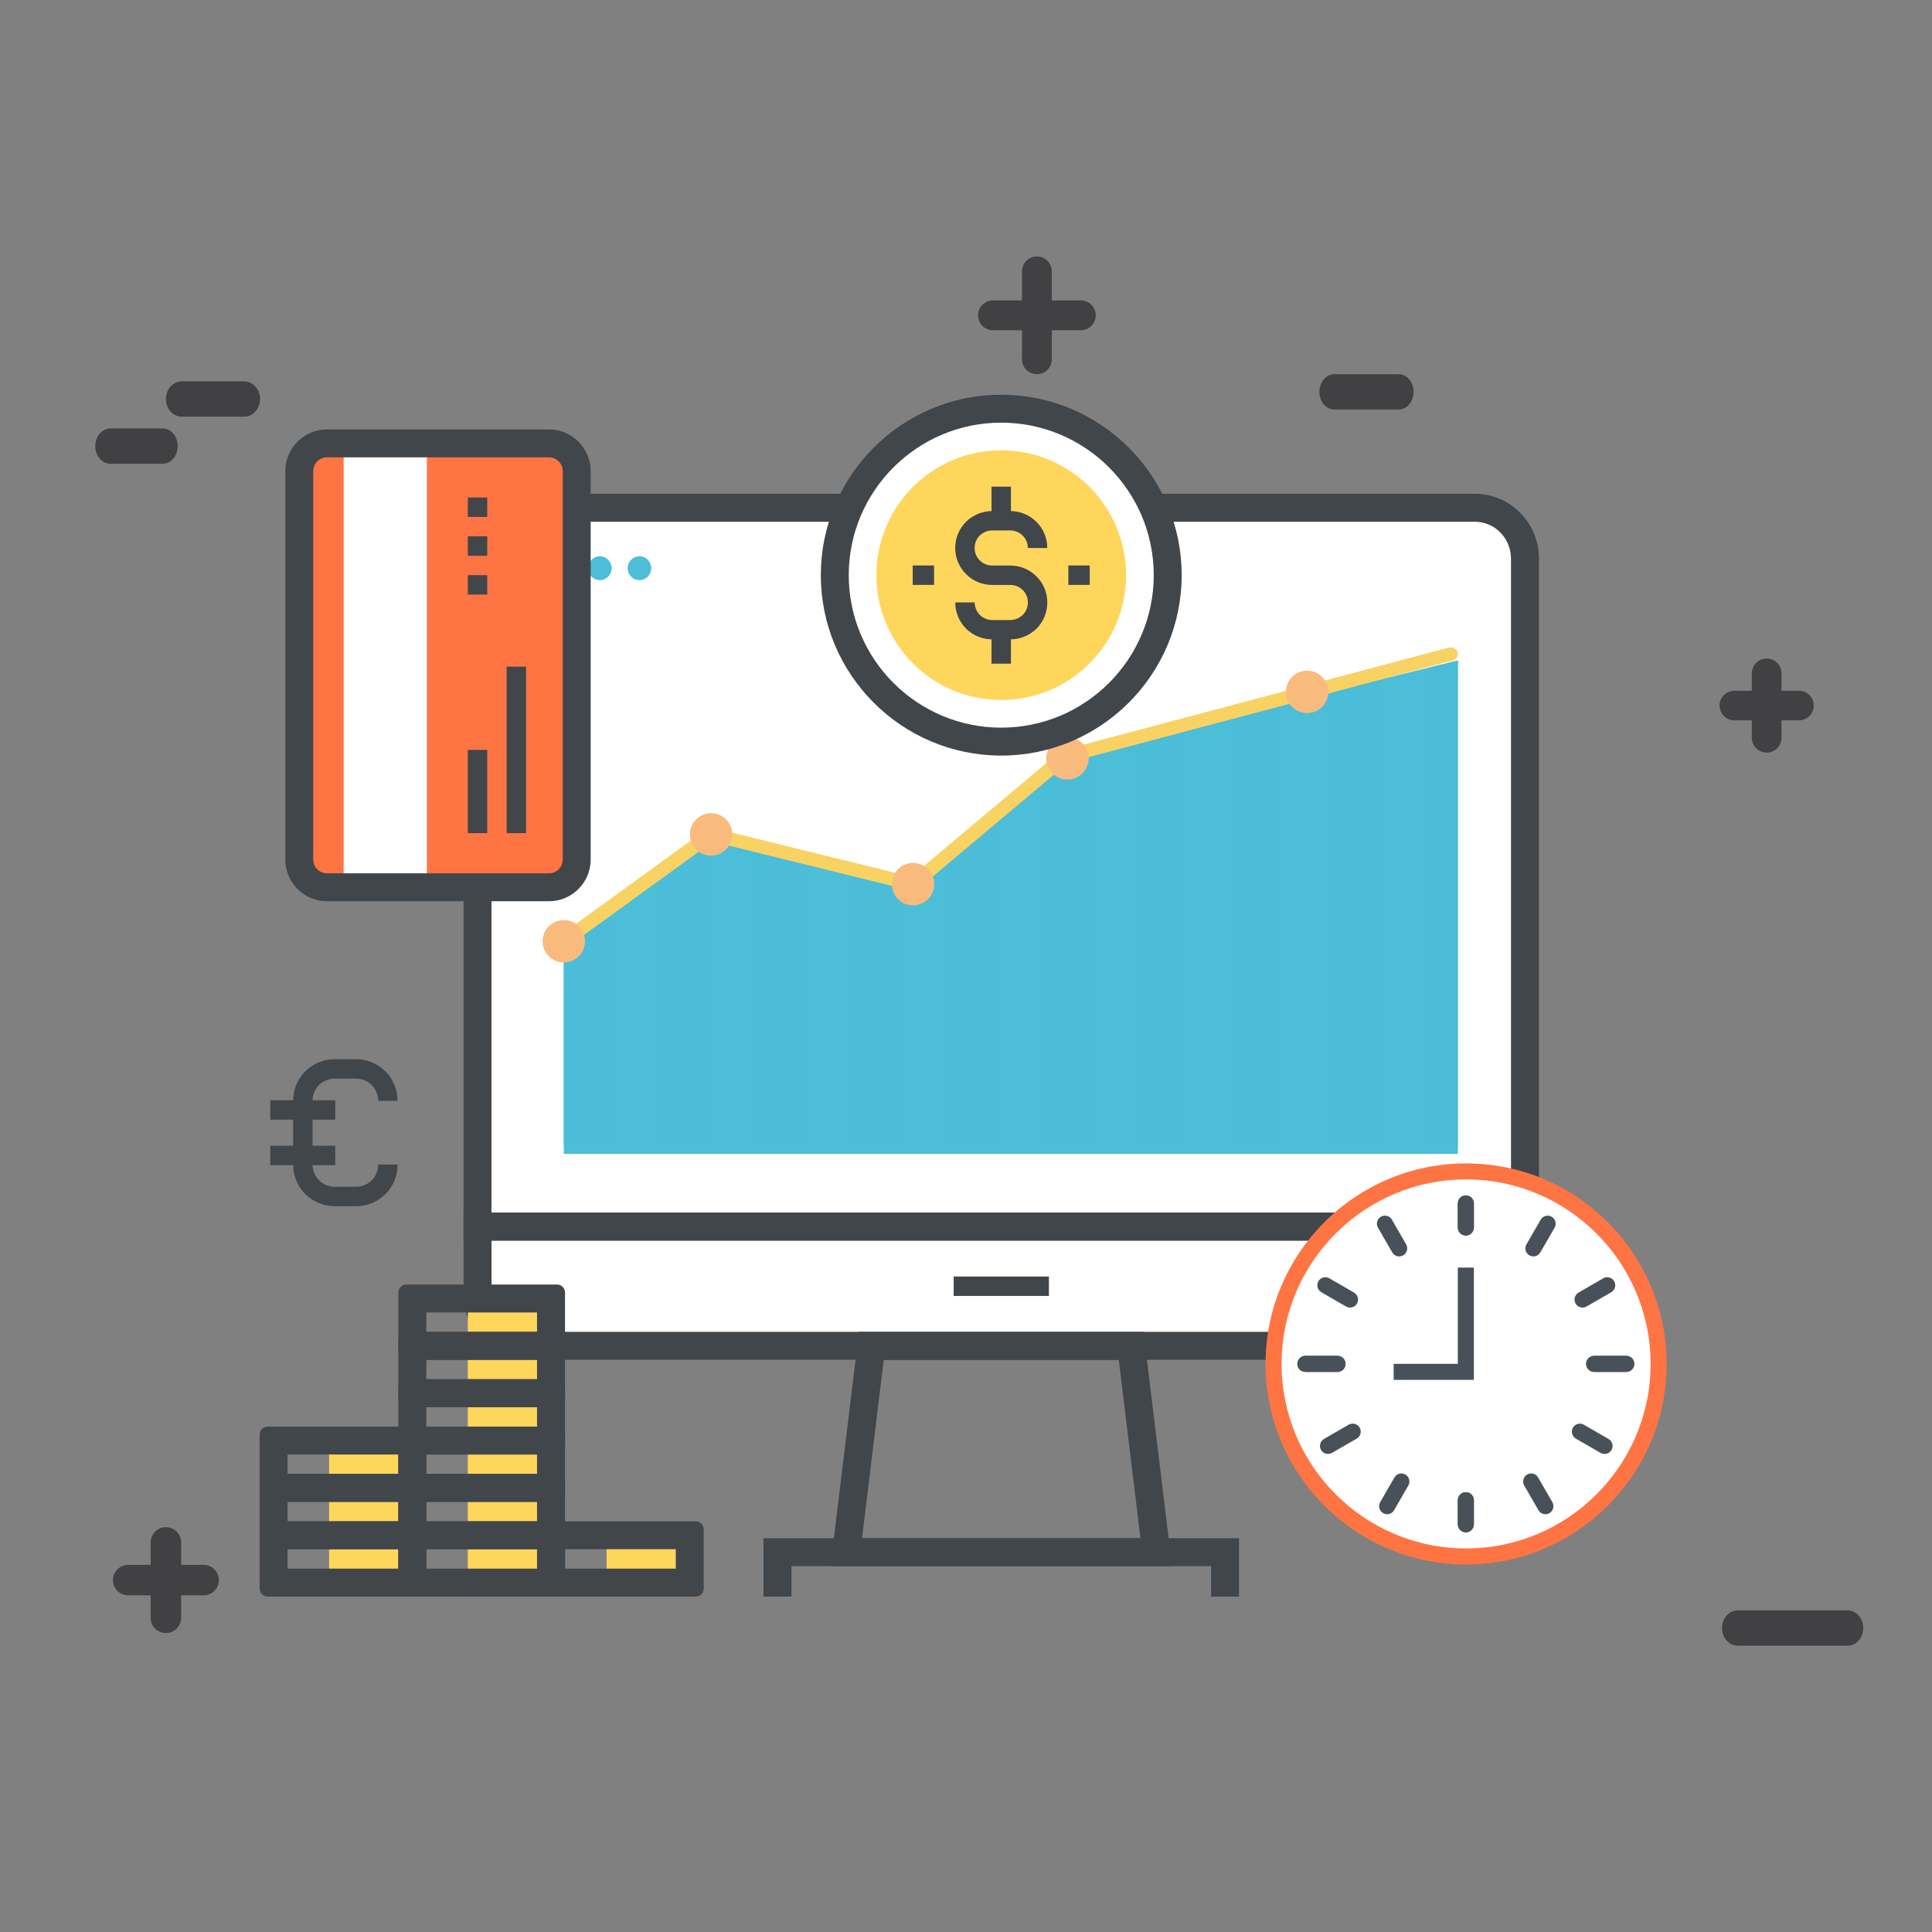 <?xml version="1.0" encoding="utf-8"?>
<!-- Generator: Adobe Illustrator 23.0.1, SVG Export Plug-In . SVG Version: 6.00 Build 0)  -->
<svg version="1.1" id="Layer_1" xmlns="http://www.w3.org/2000/svg" xmlns:xlink="http://www.w3.org/1999/xlink" x="0px" y="0px"
	 viewBox="0 0 50 50" style="enable-background:new 0 0 50 50;" xml:space="preserve">
<rect x="0" y="0" width="50" height="50" fill="#808080" stroke="none"/>
<style type="text/css">
	.st0{fill:#FFFFFF;}
	.st1{fill:#FF7443;}
	.st2{fill:#48515A;}
	.st3{fill:#414042;}
	.st4{fill:#9ECFEF;}
	.st5{fill:#FFCE44;}
	.st6{fill:#FFE167;}
	.st7{fill:#F5CC73;}
	.st8{clip-path:url(#SVGID_2_);}
	.st9{clip-path:url(#SVGID_4_);}
	.st10{clip-path:url(#SVGID_6_);}
	.st11{clip-path:url(#SVGID_8_);}
	.st12{clip-path:url(#SVGID_10_);}
	.st13{clip-path:url(#SVGID_12_);}
	.st14{clip-path:url(#SVGID_14_);}
	.st15{clip-path:url(#SVGID_16_);}
	.st16{clip-path:url(#SVGID_18_);}
	.st17{clip-path:url(#SVGID_20_);}
	.st18{clip-path:url(#SVGID_22_);}
	.st19{clip-path:url(#SVGID_24_);}
	.st20{clip-path:url(#SVGID_26_);}
	.st21{clip-path:url(#SVGID_28_);}
	.st22{clip-path:url(#SVGID_30_);}
	.st23{clip-path:url(#SVGID_34_);}
	.st24{clip-path:url(#SVGID_36_);fill:#9ECFEF;}
	.st25{clip-path:url(#SVGID_38_);}
	.st26{clip-path:url(#SVGID_40_);}
	.st27{clip-path:url(#SVGID_42_);}
	.st28{clip-path:url(#SVGID_44_);}
	.st29{clip-path:url(#SVGID_46_);fill:#414042;}
	.st30{clip-path:url(#SVGID_38_);fill-rule:evenodd;clip-rule:evenodd;fill:#414042;}
	.st31{clip-path:url(#SVGID_48_);}
	.st32{clip-path:url(#SVGID_52_);}
	.st33{clip-path:url(#SVGID_56_);}
	.st34{clip-path:url(#SVGID_58_);fill:#F77C4B;}
	.st35{clip-path:url(#SVGID_60_);}
	.st36{clip-path:url(#SVGID_62_);fill:#FFFFFF;}
	.st37{clip-path:url(#SVGID_64_);}
	.st38{clip-path:url(#SVGID_66_);fill:#414042;}
	.st39{clip-path:url(#SVGID_68_);}
	.st40{clip-path:url(#SVGID_70_);fill:#414042;}
	.st41{clip-path:url(#SVGID_72_);}
	.st42{clip-path:url(#SVGID_74_);fill:#414042;}
	.st43{clip-path:url(#SVGID_76_);}
	.st44{clip-path:url(#SVGID_78_);fill:#F77C4B;}
	.st45{clip-path:url(#SVGID_80_);}
	.st46{clip-path:url(#SVGID_82_);fill:#FFFFFF;}
	.st47{clip-path:url(#SVGID_84_);}
	.st48{clip-path:url(#SVGID_86_);fill:#FFFFFF;}
	.st49{clip-path:url(#SVGID_88_);}
	.st50{clip-path:url(#SVGID_90_);fill:#414042;}
	.st51{clip-path:url(#SVGID_92_);}
	.st52{clip-path:url(#SVGID_94_);fill:#414042;}
	.st53{clip-path:url(#SVGID_96_);}
	.st54{clip-path:url(#SVGID_98_);fill:#414042;}
	.st55{clip-path:url(#SVGID_100_);}
	.st56{clip-path:url(#SVGID_102_);fill:#414042;}
	.st57{clip-path:url(#SVGID_104_);}
	.st58{clip-path:url(#SVGID_106_);fill:#414042;}
	.st59{fill:#41464B;}
	.st60{fill:#4CBED8;}
	.st61{fill:none;stroke:#359CDB;stroke-width:0.393;stroke-linecap:round;stroke-linejoin:round;stroke-miterlimit:10;}
	.st62{fill:#AFAFAF;}
	.st63{fill:#FED65C;}
	.st64{clip-path:url(#SVGID_108_);}
	.st65{fill:#4CBDD8;}
	.st66{fill:#F9D264;}
	.st67{fill:#F9BB7D;}
	.st68{fill:#41464B;stroke:#414042;stroke-width:0.4;stroke-linecap:round;stroke-linejoin:round;stroke-miterlimit:10;}
	.st69{clip-path:url(#SVGID_110_);}
	.st70{clip-path:url(#SVGID_112_);}
	.st71{clip-path:url(#SVGID_114_);}
	.st72{clip-path:url(#SVGID_116_);}
	.st73{clip-path:url(#SVGID_118_);}
	.st74{clip-path:url(#SVGID_120_);}
	.st75{clip-path:url(#SVGID_122_);}
	.st76{clip-path:url(#SVGID_124_);fill:#414042;}
	.st77{clip-path:url(#SVGID_126_);}
	.st78{clip-path:url(#SVGID_128_);}
	.st79{clip-path:url(#SVGID_130_);}
	.st80{clip-path:url(#SVGID_132_);}
	.st81{clip-path:url(#SVGID_134_);}
	.st82{clip-path:url(#SVGID_136_);}
	.st83{clip-path:url(#SVGID_138_);}
	.st84{clip-path:url(#SVGID_140_);}
	.st85{clip-path:url(#SVGID_142_);}
	.st86{clip-path:url(#SVGID_144_);}
	.st87{clip-path:url(#SVGID_146_);}
	.st88{clip-path:url(#SVGID_148_);}
	.st89{clip-path:url(#SVGID_150_);}
	.st90{clip-path:url(#SVGID_152_);fill:#FFFFFF;}
	.st91{clip-path:url(#SVGID_154_);}
	.st92{clip-path:url(#SVGID_156_);}
	.st93{clip-path:url(#SVGID_158_);}
	.st94{clip-path:url(#SVGID_160_);}
	.st95{clip-path:url(#SVGID_162_);}
	.st96{clip-path:url(#SVGID_164_);}
	.st97{clip-path:url(#SVGID_166_);}
	.st98{clip-path:url(#SVGID_168_);}
	.st99{clip-path:url(#SVGID_170_);}
	.st100{clip-path:url(#SVGID_172_);}
	.st101{clip-path:url(#SVGID_174_);}
	.st102{clip-path:url(#SVGID_176_);}
	.st103{clip-path:url(#SVGID_178_);}
	.st104{clip-path:url(#SVGID_180_);fill:#414042;}
	.st105{clip-path:url(#SVGID_182_);}
	.st106{clip-path:url(#SVGID_184_);}
	.st107{clip-path:url(#SVGID_186_);}
	.st108{clip-path:url(#SVGID_188_);}
	.st109{clip-path:url(#SVGID_190_);}
	.st110{clip-path:url(#SVGID_192_);}
	.st111{fill:#41464B;stroke:#41464B;stroke-width:0.2;stroke-miterlimit:10;}
	.st112{clip-path:url(#SVGID_194_);}
	.st113{clip-path:url(#SVGID_196_);}
	.st114{clip-path:url(#SVGID_198_);}
	.st115{clip-path:url(#SVGID_200_);}
	.st116{clip-path:url(#SVGID_202_);}
	.st117{clip-path:url(#SVGID_204_);}
	.st118{clip-path:url(#SVGID_206_);}
	.st119{clip-path:url(#SVGID_208_);fill:#414042;}
	.st120{clip-path:url(#SVGID_210_);}
	.st121{clip-path:url(#SVGID_212_);}
	.st122{clip-path:url(#SVGID_214_);}
	.st123{clip-path:url(#SVGID_216_);}
	.st124{clip-path:url(#SVGID_218_);}
	.st125{clip-path:url(#SVGID_220_);}
	.st126{fill:#FFD15D;}
	.st127{fill:#475059;}
	.st128{fill:#41464B;stroke:#41464B;stroke-width:0.223;stroke-linecap:round;stroke-linejoin:round;stroke-miterlimit:10;}
	.st129{fill:#41464B;stroke:#41464B;stroke-width:0.223;stroke-miterlimit:10;}
	.st130{fill:#41464B;stroke:#41464B;stroke-width:0.212;stroke-miterlimit:10;}
	.st131{fill:#5FE0ED;}
	.st132{fill:#41464B;stroke:#41464B;stroke-width:0.21;stroke-miterlimit:10;}
	.st133{fill:#41464B;stroke:#41464B;stroke-width:0.21;stroke-linecap:round;stroke-linejoin:round;stroke-miterlimit:10;}
	.st134{fill:#41464B;stroke:#41464B;stroke-width:0.209;stroke-linecap:round;stroke-linejoin:round;stroke-miterlimit:10;}
	.st135{fill:#FDBE11;}
	.st136{fill:#41464B;stroke:#41464B;stroke-width:0.251;stroke-miterlimit:10;}
	.st137{clip-path:url(#SVGID_222_);}
	.st138{clip-path:url(#SVGID_224_);}
	.st139{clip-path:url(#SVGID_226_);}
	.st140{clip-path:url(#SVGID_228_);}
	.st141{clip-path:url(#SVGID_230_);}
	.st142{clip-path:url(#SVGID_232_);}
	.st143{clip-path:url(#SVGID_234_);}
	.st144{clip-path:url(#SVGID_236_);fill:#414042;}
	.st145{clip-path:url(#SVGID_238_);}
	.st146{clip-path:url(#SVGID_240_);}
	.st147{clip-path:url(#SVGID_242_);}
	.st148{clip-path:url(#SVGID_244_);}
	.st149{clip-path:url(#SVGID_246_);}
	.st150{clip-path:url(#SVGID_248_);}
	.st151{clip-path:url(#SVGID_250_);}
	.st152{clip-path:url(#SVGID_252_);}
	.st153{clip-path:url(#SVGID_254_);}
	.st154{clip-path:url(#SVGID_256_);}
	.st155{clip-path:url(#SVGID_258_);}
	.st156{clip-path:url(#SVGID_260_);}
	.st157{clip-path:url(#SVGID_262_);}
	.st158{clip-path:url(#SVGID_264_);fill:#414042;}
	.st159{clip-path:url(#SVGID_266_);}
	.st160{clip-path:url(#SVGID_268_);}
	.st161{clip-path:url(#SVGID_270_);}
	.st162{clip-path:url(#SVGID_272_);}
	.st163{clip-path:url(#SVGID_274_);}
	.st164{clip-path:url(#SVGID_276_);}
	.st165{fill:#DEDEDD;}
	.st166{fill:#41464B;stroke:#41464B;stroke-width:0.233;stroke-miterlimit:10;}
	.st167{fill:#41464B;stroke:#41464B;stroke-width:0.233;stroke-linecap:round;stroke-linejoin:round;stroke-miterlimit:10;}
	.st168{fill:#F58E70;}
	.st169{clip-path:url(#SVGID_278_);}
	.st170{fill:#41464B;stroke:#41464B;stroke-width:0.232;stroke-miterlimit:10;}
	.st171{fill:#FFB936;}
	.st172{fill:#E6E7E8;}
	.st173{clip-path:url(#SVGID_280_);}
	.st174{clip-path:url(#SVGID_282_);}
	.st175{clip-path:url(#SVGID_284_);}
	.st176{clip-path:url(#SVGID_286_);}
	.st177{clip-path:url(#SVGID_288_);}
	.st178{clip-path:url(#SVGID_290_);}
	.st179{clip-path:url(#SVGID_292_);}
	.st180{clip-path:url(#SVGID_294_);fill:#FFFFFF;}
	.st181{clip-path:url(#SVGID_296_);}
	.st182{clip-path:url(#SVGID_298_);}
	.st183{clip-path:url(#SVGID_300_);}
	.st184{clip-path:url(#SVGID_302_);}
	.st185{clip-path:url(#SVGID_304_);}
	.st186{clip-path:url(#SVGID_306_);}
	.st187{clip-path:url(#SVGID_308_);}
	.st188{clip-path:url(#SVGID_310_);}
	.st189{clip-path:url(#SVGID_312_);}
	.st190{clip-path:url(#SVGID_314_);}
	.st191{clip-path:url(#SVGID_316_);}
	.st192{clip-path:url(#SVGID_318_);}
	.st193{clip-path:url(#SVGID_320_);}
	.st194{clip-path:url(#SVGID_322_);fill:#414042;}
	.st195{clip-path:url(#SVGID_324_);}
	.st196{clip-path:url(#SVGID_326_);}
	.st197{clip-path:url(#SVGID_328_);}
	.st198{clip-path:url(#SVGID_330_);}
	.st199{clip-path:url(#SVGID_332_);}
	.st200{clip-path:url(#SVGID_334_);}
	.st201{clip-path:url(#SVGID_336_);}
	.st202{clip-path:url(#SVGID_338_);}
	.st203{clip-path:url(#SVGID_340_);}
	.st204{clip-path:url(#SVGID_342_);}
	.st205{clip-path:url(#SVGID_344_);}
	.st206{clip-path:url(#SVGID_346_);}
	.st207{clip-path:url(#SVGID_348_);}
	.st208{clip-path:url(#SVGID_350_);fill:#414042;}
	.st209{clip-path:url(#SVGID_352_);}
	.st210{clip-path:url(#SVGID_354_);}
	.st211{clip-path:url(#SVGID_356_);}
	.st212{clip-path:url(#SVGID_358_);}
	.st213{clip-path:url(#SVGID_360_);}
	.st214{clip-path:url(#SVGID_362_);}
	.st215{fill:#F9C269;}
	.st216{fill:#7F7F7F;}
	.st217{fill:none;stroke:#41464B;stroke-width:0.223;stroke-linecap:round;stroke-linejoin:round;stroke-miterlimit:10;}
	.st218{clip-path:url(#SVGID_364_);}
	.st219{clip-path:url(#SVGID_366_);}
	.st220{clip-path:url(#SVGID_368_);}
	.st221{clip-path:url(#SVGID_370_);}
	.st222{clip-path:url(#SVGID_372_);}
	.st223{clip-path:url(#SVGID_374_);}
	.st224{clip-path:url(#SVGID_376_);}
	.st225{clip-path:url(#SVGID_378_);fill:#414042;}
	.st226{clip-path:url(#SVGID_380_);}
	.st227{clip-path:url(#SVGID_382_);}
	.st228{clip-path:url(#SVGID_384_);}
	.st229{clip-path:url(#SVGID_386_);}
	.st230{clip-path:url(#SVGID_388_);}
	.st231{clip-path:url(#SVGID_390_);}
	.st232{fill:#F79F63;}
	.st233{clip-path:url(#SVGID_392_);}
	.st234{clip-path:url(#SVGID_394_);}
	.st235{clip-path:url(#SVGID_396_);}
	.st236{clip-path:url(#SVGID_398_);}
	.st237{clip-path:url(#SVGID_400_);}
	.st238{clip-path:url(#SVGID_402_);}
	.st239{clip-path:url(#SVGID_404_);}
	.st240{clip-path:url(#SVGID_406_);fill:#414042;}
	.st241{clip-path:url(#SVGID_408_);}
	.st242{clip-path:url(#SVGID_410_);}
	.st243{clip-path:url(#SVGID_412_);}
	.st244{clip-path:url(#SVGID_414_);}
	.st245{clip-path:url(#SVGID_416_);}
	.st246{clip-path:url(#SVGID_418_);}
	.st247{fill:#41464B;stroke:#41464B;stroke-width:0.248;stroke-miterlimit:10;}
	.st248{fill:#FFFFFF;stroke:#41464B;stroke-width:0.505;stroke-linecap:round;stroke-linejoin:round;stroke-miterlimit:10;}
	.st249{clip-path:url(#SVGID_420_);}
	.st250{clip-path:url(#SVGID_422_);}
	.st251{clip-path:url(#SVGID_424_);}
	.st252{clip-path:url(#SVGID_426_);}
	.st253{clip-path:url(#SVGID_428_);}
	.st254{clip-path:url(#SVGID_430_);}
	.st255{clip-path:url(#SVGID_432_);}
	.st256{clip-path:url(#SVGID_434_);fill:#414042;}
	.st257{clip-path:url(#SVGID_436_);}
	.st258{clip-path:url(#SVGID_438_);}
	.st259{clip-path:url(#SVGID_440_);}
	.st260{clip-path:url(#SVGID_442_);}
	.st261{clip-path:url(#SVGID_444_);}
	.st262{clip-path:url(#SVGID_446_);}
	.st263{fill:#4CBED8;stroke:#41464B;stroke-width:0.5;stroke-linecap:round;stroke-linejoin:round;stroke-miterlimit:10;}
	.st264{fill:#FFFFFF;stroke:#41464B;stroke-width:0.5;stroke-miterlimit:10;}
	.st265{fill:#F79F63;stroke:#41464B;stroke-width:0.5;stroke-linecap:round;stroke-linejoin:round;stroke-miterlimit:10;}
	.st266{fill:none;stroke:#41464B;stroke-width:0.265;stroke-miterlimit:10;}
	.st267{fill:#E08769;}
	.st268{fill:#FFFFFF;stroke:#41464B;stroke-width:0.5;stroke-linecap:round;stroke-linejoin:round;stroke-miterlimit:10;}
	.st269{fill:#DD2241;stroke:#41464B;stroke-width:0.5;stroke-linecap:round;stroke-linejoin:round;stroke-miterlimit:10;}
	.st270{fill:#2B3D4F;}
	.st271{fill:#41464B;stroke:#41464B;stroke-width:0.3;stroke-miterlimit:10;}
	.st272{clip-path:url(#SVGID_448_);}
	.st273{clip-path:url(#SVGID_450_);}
	.st274{clip-path:url(#SVGID_452_);}
	.st275{clip-path:url(#SVGID_454_);}
	.st276{clip-path:url(#SVGID_456_);}
	.st277{clip-path:url(#SVGID_458_);}
	.st278{clip-path:url(#SVGID_460_);}
	.st279{clip-path:url(#SVGID_462_);fill:#414042;}
	.st280{clip-path:url(#SVGID_464_);}
	.st281{clip-path:url(#SVGID_466_);}
	.st282{clip-path:url(#SVGID_468_);}
	.st283{clip-path:url(#SVGID_470_);}
	.st284{clip-path:url(#SVGID_472_);}
	.st285{clip-path:url(#SVGID_474_);}
	.st286{fill:#41464B;stroke:#41464B;stroke-width:0.221;stroke-miterlimit:10;}
	.st287{clip-path:url(#SVGID_476_);}
</style>
<g>
	<defs>
		<path id="SVGID_447_" d="M4.688,41.869v-0.582H5.27c0.218,0,0.394-0.177,0.394-0.394c0-0.218-0.177-0.394-0.394-0.394H4.688
			v-0.582c0-0.218-0.177-0.394-0.394-0.394c-0.218,0-0.394,0.177-0.394,0.394v0.582H3.317c-0.218,0-0.394,0.177-0.394,0.394
			c0,0.218,0.177,0.394,0.394,0.394h0.582v0.582c0,0.218,0.177,0.394,0.394,0.394C4.512,42.263,4.688,42.086,4.688,41.869"/>
	</defs>
	<clipPath id="SVGID_2_">
		<use xlink:href="#SVGID_447_"  style="overflow:visible;"/>
	</clipPath>
	<g class="st8">
		<defs>
			<rect id="SVGID_449_" x="2.923" y="9.06" width="44.778" height="35.335"/>
		</defs>
		<clipPath id="SVGID_4_">
			<use xlink:href="#SVGID_449_"  style="overflow:visible;"/>
		</clipPath>
		<g class="st9">
			<rect x="1.4" y="37.998" class="st3" width="5.788" height="5.788"/>
		</g>
	</g>
</g>
<g>
	<defs>
		<path id="SVGID_451_" d="M2.856,12.002h1.353c0.215,0,0.39-0.205,0.39-0.457c0-0.252-0.174-0.457-0.39-0.457H2.856
			c-0.215,0-0.39,0.205-0.39,0.457C2.466,11.798,2.641,12.002,2.856,12.002"/>
	</defs>
	<clipPath id="SVGID_6_">
		<use xlink:href="#SVGID_451_"  style="overflow:visible;"/>
	</clipPath>
	<g class="st10">
		<defs>
			<rect id="SVGID_453_" x="2.161" y="-0.487" width="44.778" height="35.335"/>
		</defs>
		<clipPath id="SVGID_8_">
			<use xlink:href="#SVGID_453_"  style="overflow:visible;"/>
		</clipPath>
		<g class="st11">
			<rect x="0.943" y="9.565" class="st3" width="5.178" height="3.96"/>
		</g>
	</g>
</g>
<g>
	<defs>
		<path id="SVGID_455_" d="M6.319,10.784c0.227,0,0.411-0.205,0.411-0.457c0-0.252-0.184-0.457-0.411-0.457H4.705
			c-0.227,0-0.411,0.205-0.411,0.457c0,0.252,0.184,0.457,0.411,0.457H6.319z"/>
	</defs>
	<clipPath id="SVGID_10_">
		<use xlink:href="#SVGID_455_"  style="overflow:visible;"/>
	</clipPath>
	<g class="st12">
		<defs>
			<rect id="SVGID_457_" x="2.161" y="-0.487" width="44.778" height="35.335"/>
		</defs>
		<clipPath id="SVGID_12_">
			<use xlink:href="#SVGID_457_"  style="overflow:visible;"/>
		</clipPath>
		<g class="st13">
			<rect x="2.771" y="8.347" class="st3" width="5.483" height="3.96"/>
		</g>
	</g>
</g>
<g>
	<defs>
		<path id="SVGID_459_" d="M25.698,8.547h0.751v0.751c0,0.213,0.173,0.386,0.386,0.386c0.213,0,0.386-0.173,0.386-0.386V8.547h0.751
			c0.213,0,0.386-0.173,0.386-0.386c0-0.213-0.173-0.386-0.386-0.386h-0.751V7.024c0-0.213-0.173-0.386-0.386-0.386
			c-0.213,0-0.386,0.173-0.386,0.386v0.751h-0.751c-0.213,0-0.386,0.173-0.386,0.386C25.312,8.375,25.485,8.547,25.698,8.547"/>
	</defs>
	<clipPath id="SVGID_14_">
		<use xlink:href="#SVGID_459_"  style="overflow:visible;"/>
	</clipPath>
	<g class="st14">
		<defs>
			<rect id="SVGID_461_" x="2.161" y="6.638" width="44.778" height="35.335"/>
		</defs>
		<clipPath id="SVGID_16_">
			<use xlink:href="#SVGID_461_"  style="overflow:visible;"/>
		</clipPath>
		<rect x="23.789" y="5.115" style="clip-path:url(#SVGID_16_);fill:#414042;" width="6.092" height="6.092"/>
	</g>
</g>
<g>
	<defs>
		<path id="SVGID_463_" d="M44.886,18.643h0.451v0.451c0,0.212,0.172,0.384,0.384,0.384c0.212,0,0.384-0.172,0.384-0.384v-0.451
			h0.451c0.212,0,0.384-0.172,0.384-0.383c0-0.212-0.172-0.383-0.384-0.383h-0.451v-0.451c0-0.212-0.172-0.383-0.384-0.383
			c-0.212,0-0.384,0.172-0.384,0.383v0.451h-0.451c-0.212,0-0.384,0.172-0.384,0.383C44.503,18.471,44.675,18.643,44.886,18.643"/>
	</defs>
	<clipPath id="SVGID_18_">
		<use xlink:href="#SVGID_463_"  style="overflow:visible;"/>
	</clipPath>
	<g class="st16">
		<defs>
			<rect id="SVGID_465_" x="2.161" y="3.638" width="44.778" height="35.335"/>
		</defs>
		<clipPath id="SVGID_20_">
			<use xlink:href="#SVGID_465_"  style="overflow:visible;"/>
		</clipPath>
		<g class="st17">
			<rect x="42.98" y="15.518" class="st3" width="5.483" height="5.483"/>
		</g>
	</g>
</g>
<g>
	<defs>
		<path id="SVGID_467_" d="M48.221,42.133c0-0.252-0.183-0.457-0.408-0.457h-2.84c-0.225,0-0.408,0.205-0.408,0.457
			s0.183,0.457,0.408,0.457h2.84C48.039,42.59,48.221,42.386,48.221,42.133"/>
	</defs>
	<clipPath id="SVGID_22_">
		<use xlink:href="#SVGID_467_"  style="overflow:visible;"/>
	</clipPath>
	<g class="st18">
		<defs>
			<rect id="SVGID_469_" x="3.443" y="10.911" width="44.778" height="35.335"/>
		</defs>
		<clipPath id="SVGID_24_">
			<use xlink:href="#SVGID_469_"  style="overflow:visible;"/>
		</clipPath>
		<g class="st19">
			<rect x="43.043" y="40.153" class="st3" width="6.702" height="3.96"/>
		</g>
	</g>
</g>
<g>
	<defs>
		<path id="SVGID_471_" d="M34.532,10.598h1.665c0.213,0,0.386-0.205,0.386-0.457c0-0.252-0.173-0.457-0.386-0.457h-1.665
			c-0.213,0-0.386,0.205-0.386,0.457C34.146,10.394,34.319,10.598,34.532,10.598"/>
	</defs>
	<clipPath id="SVGID_26_">
		<use xlink:href="#SVGID_471_"  style="overflow:visible;"/>
	</clipPath>
	<g class="st20">
		<defs>
			<rect id="SVGID_473_" x="2.161" y="6.638" width="44.778" height="35.335"/>
		</defs>
		<clipPath id="SVGID_28_">
			<use xlink:href="#SVGID_473_"  style="overflow:visible;"/>
		</clipPath>
		<g class="st21">
			<rect x="32.623" y="8.161" class="st3" width="5.483" height="3.96"/>
		</g>
	</g>
</g>
<g>
	<g>
		<path class="st0" d="M39.088,13.528c-0.255-0.259-0.59-0.388-0.924-0.388H13.66c-0.334,0-0.667,0.129-0.921,0.388
			c-0.255,0.259-0.381,0.597-0.381,0.935v19.045c0,0.338,0.126,0.675,0.381,0.934c0.254,0.258,0.587,0.388,0.921,0.388h24.504
			c0.334,0,0.669-0.13,0.924-0.388c0.254-0.258,0.378-0.596,0.378-0.934V14.463C39.466,14.125,39.342,13.787,39.088,13.528z"/>
		<g>
			<path class="st286" d="M39.717,31.996h-27.61V14.463c0-0.42,0.161-0.814,0.453-1.111c0.293-0.298,0.684-0.463,1.1-0.463h24.504
				c0.417,0,0.809,0.164,1.103,0.462c0.291,0.297,0.45,0.691,0.45,1.111V31.996z M12.61,31.493h26.605v-17.03
				c0-0.288-0.109-0.558-0.306-0.759c-0.198-0.201-0.463-0.312-0.744-0.312H13.66c-0.28,0-0.544,0.111-0.742,0.312
				c-0.199,0.202-0.309,0.472-0.309,0.759V31.493z"/>
			<path class="st286" d="M38.164,35.081H13.66c-0.415,0-0.806-0.164-1.1-0.463c-0.292-0.296-0.453-0.69-0.453-1.11v-2.015h27.61
				v2.015c0,0.42-0.16,0.814-0.45,1.11C38.972,34.917,38.581,35.081,38.164,35.081z M12.61,31.996v1.512
				c0,0.287,0.11,0.556,0.309,0.757c0.199,0.202,0.462,0.313,0.742,0.313h24.504c0.281,0,0.545-0.111,0.745-0.313
				c0.197-0.2,0.305-0.469,0.305-0.757v-1.512H12.61z"/>
			<path class="st286" d="M30.207,40.421h-8.59l0.711-5.843h7.169L30.207,40.421z M22.185,39.919h7.455l-0.588-4.837h-6.279
				L22.185,39.919z"/>
			<rect x="24.681" y="33.036" class="st59" width="2.465" height="0.503"/>
			<polygon class="st286" points="31.955,41.209 31.453,41.209 31.453,40.421 20.372,40.421 20.372,41.209 19.869,41.209 
				19.869,39.919 31.955,39.919 			"/>
		</g>
		<g>
			<g>
				<defs>
					<polygon id="SVGID_475_" points="37.73,17.093 27.557,19.58 23.629,22.882 18.403,21.594 14.591,24.359 14.591,29.862 
						37.73,29.862 					"/>
				</defs>
				<use xlink:href="#SVGID_475_"  style="overflow:visible;fill:#4CBED8;"/>
				<clipPath id="SVGID_30_">
					<use xlink:href="#SVGID_475_"  style="overflow:visible;"/>
				</clipPath>
				<g class="st22">
					<rect x="14.563" y="17.553" class="st65" width="1.24" height="12.094"/>
					<rect x="17.044" y="17.553" class="st65" width="1.24" height="12.094"/>
					<rect x="19.524" y="17.553" class="st65" width="1.24" height="12.094"/>
					<rect x="22.005" y="17.553" class="st65" width="1.24" height="12.094"/>
					<rect x="24.485" y="17.553" class="st65" width="1.24" height="12.094"/>
					<rect x="26.965" y="17.553" class="st65" width="1.24" height="12.094"/>
					<rect x="29.446" y="17.553" class="st65" width="1.24" height="12.094"/>
					<rect x="31.926" y="17.553" class="st65" width="1.24" height="12.094"/>
					<rect x="34.471" y="17.553" class="st65" width="1.24" height="12.094"/>
					<rect x="36.951" y="16.888" class="st65" width="1.24" height="12.759"/>
				</g>
			</g>
			<g>
				<path class="st66" d="M14.591,24.532c-0.055,0-0.11-0.023-0.147-0.067c-0.063-0.075-0.049-0.184,0.032-0.243l3.812-2.765
					c0.046-0.033,0.106-0.045,0.162-0.031l5.129,1.264l3.852-3.239c0.02-0.017,0.044-0.029,0.069-0.037l9.987-2.653
					c0.098-0.029,0.203,0.022,0.233,0.114c0.031,0.091-0.024,0.188-0.122,0.217l-9.948,2.641l-3.897,3.276
					c-0.047,0.039-0.112,0.054-0.173,0.039l-5.137-1.267l-3.739,2.712C14.671,24.52,14.631,24.532,14.591,24.532z"/>
			</g>
			<path class="st60" d="M14.805,14.705c0,0.17-0.136,0.309-0.305,0.309c-0.168,0-0.305-0.138-0.305-0.309
				c0-0.17,0.136-0.309,0.305-0.309C14.669,14.396,14.805,14.535,14.805,14.705z"/>
			<path class="st60" d="M15.83,14.705c0,0.17-0.136,0.309-0.305,0.309c-0.168,0-0.305-0.138-0.305-0.309
				c0-0.17,0.136-0.309,0.305-0.309C15.693,14.396,15.83,14.535,15.83,14.705z"/>
			<path class="st60" d="M16.854,14.705c0,0.17-0.136,0.309-0.305,0.309s-0.305-0.138-0.305-0.309c0-0.17,0.136-0.309,0.305-0.309
				S16.854,14.535,16.854,14.705z"/>
			<circle class="st67" cx="14.591" cy="24.359" r="0.549"/>
			<circle class="st67" cx="18.403" cy="21.594" r="0.549"/>
			<ellipse transform="matrix(1 -0.006 0.006 1 -0.136 0.141)" class="st67" cx="23.629" cy="22.882" rx="0.549" ry="0.549"/>
			<ellipse transform="matrix(1 -0.006 0.006 1 -0.116 0.165)" class="st67" cx="27.623" cy="19.627" rx="0.549" ry="0.549"/>
			<ellipse transform="matrix(1 -0.006 0.006 1 -0.106 0.201)" class="st67" cx="33.827" cy="17.908" rx="0.549" ry="0.549"/>
		</g>
	</g>
	<g>
		<circle class="st0" cx="25.912" cy="14.885" r="4.308"/>
		<circle class="st63" cx="25.912" cy="14.885" r="3.231"/>
		<path class="st286" d="M25.912,19.444c-2.514,0-4.559-2.045-4.559-4.559c0-2.514,2.045-4.559,4.559-4.559
			c2.514,0,4.559,2.045,4.559,4.559C30.471,17.399,28.426,19.444,25.912,19.444z M25.912,10.828c-2.237,0-4.057,1.82-4.057,4.057
			c0,2.237,1.82,4.057,4.057,4.057c2.237,0,4.057-1.82,4.057-4.057C29.969,12.648,28.149,10.828,25.912,10.828z"/>
		<g>
			<path class="st59" d="M26.147,16.547h-0.471c-0.253,0-0.493-0.099-0.674-0.278c-0.181-0.183-0.28-0.423-0.28-0.679h0.503
				c0,0.122,0.047,0.237,0.133,0.324c0.084,0.083,0.201,0.132,0.319,0.132h0.471c0.12,0,0.235-0.048,0.323-0.134
				c0.084-0.084,0.131-0.199,0.131-0.321c0-0.121-0.047-0.235-0.132-0.32c-0.087-0.086-0.202-0.133-0.323-0.133h-0.471
				c-0.254,0-0.493-0.099-0.675-0.28c-0.181-0.181-0.28-0.421-0.28-0.675c0-0.257,0.099-0.497,0.279-0.678
				c0.181-0.178,0.426-0.279,0.675-0.279h0.471c0.252,0,0.492,0.098,0.675,0.277c0.183,0.183,0.282,0.424,0.282,0.68h-0.503
				c0-0.122-0.047-0.237-0.133-0.323c-0.086-0.084-0.201-0.132-0.321-0.132h-0.471c-0.118,0-0.235,0.049-0.321,0.133
				c-0.084,0.084-0.131,0.199-0.131,0.322c0,0.121,0.047,0.234,0.133,0.32c0.086,0.085,0.2,0.133,0.32,0.133h0.471
				c0.253,0,0.494,0.099,0.676,0.279c0.182,0.181,0.281,0.421,0.281,0.677c0,0.256-0.099,0.496-0.279,0.678
				C26.639,16.448,26.399,16.547,26.147,16.547z"/>
			<rect x="25.66" y="12.595" class="st59" width="0.503" height="0.88"/>
			<rect x="25.66" y="16.296" class="st59" width="0.503" height="0.88"/>
			<rect x="27.649" y="14.634" class="st59" width="0.553" height="0.503"/>
			<rect x="23.621" y="14.634" class="st59" width="0.553" height="0.503"/>
		</g>
	</g>
	<g>
		<rect x="8.517" y="37.281" class="st63" width="2.154" height="3.676"/>
		<rect x="12.107" y="33.604" class="st63" width="2.154" height="7.353"/>
		<rect x="15.697" y="39.732" class="st63" width="2.154" height="1.225"/>
		<g>
			<path class="st286" d="M14.415,41.209h-3.898c-0.054,0-0.097-0.044-0.097-0.097v-1.533c0-0.054,0.044-0.097,0.097-0.097h3.898
				c0.054,0,0.097,0.044,0.097,0.097v1.533C14.512,41.165,14.469,41.209,14.415,41.209z M10.922,40.706h3.087v-0.723h-3.087V40.706z
				"/>
			<path class="st286" d="M14.415,39.983h-3.898c-0.054,0-0.097-0.044-0.097-0.097v-1.533c0-0.054,0.044-0.097,0.097-0.097h3.898
				c0.054,0,0.097,0.044,0.097,0.097v1.533C14.512,39.94,14.469,39.983,14.415,39.983z M10.922,39.481h3.087v-0.723h-3.087V39.481z"
				/>
			<path class="st286" d="M14.415,38.758h-3.898c-0.054,0-0.097-0.044-0.097-0.097v-1.533c0-0.054,0.044-0.097,0.097-0.097h3.898
				c0.054,0,0.097,0.044,0.097,0.097v1.533C14.512,38.714,14.469,38.758,14.415,38.758z M10.922,38.255h3.087v-0.723h-3.087V38.255z
				"/>
			<path class="st286" d="M14.415,37.532h-3.898c-0.054,0-0.097-0.044-0.097-0.097v-1.533c0-0.054,0.044-0.097,0.097-0.097h3.898
				c0.054,0,0.097,0.044,0.097,0.097v1.533C14.512,37.489,14.469,37.532,14.415,37.532z M10.922,37.03h3.087v-0.723h-3.087V37.03z"
				/>
			<path class="st286" d="M14.415,36.307h-3.898c-0.054,0-0.097-0.044-0.097-0.097v-1.533c0-0.054,0.044-0.097,0.097-0.097h3.898
				c0.054,0,0.097,0.044,0.097,0.097v1.533C14.512,36.263,14.469,36.307,14.415,36.307z M10.922,35.804h3.087v-0.723h-3.087V35.804z
				"/>
			<path class="st286" d="M14.415,35.081h-3.898c-0.054,0-0.097-0.044-0.097-0.097v-1.533c0-0.054,0.044-0.097,0.097-0.097h3.898
				c0.054,0,0.097,0.044,0.097,0.097v1.533C14.512,35.038,14.469,35.081,14.415,35.081z M10.922,34.579h3.087v-0.723h-3.087V34.579z
				"/>
		</g>
		<g>
			<path class="st286" d="M10.825,41.209H6.927c-0.054,0-0.097-0.044-0.097-0.097v-1.533c0-0.054,0.044-0.097,0.097-0.097h3.898
				c0.054,0,0.097,0.044,0.097,0.097v1.533C10.922,41.165,10.879,41.209,10.825,41.209z M7.332,40.706h3.087v-0.723H7.332V40.706z"
				/>
			<path class="st286" d="M10.825,39.983H6.927c-0.054,0-0.097-0.044-0.097-0.097v-1.533c0-0.054,0.044-0.097,0.097-0.097h3.898
				c0.054,0,0.097,0.044,0.097,0.097v1.533C10.922,39.94,10.879,39.983,10.825,39.983z M7.332,39.481h3.087v-0.723H7.332V39.481z"/>
			<path class="st286" d="M10.825,38.758H6.927c-0.054,0-0.097-0.044-0.097-0.097v-1.533c0-0.054,0.044-0.097,0.097-0.097h3.898
				c0.054,0,0.097,0.044,0.097,0.097v1.533C10.922,38.714,10.879,38.758,10.825,38.758z M7.332,38.255h3.087v-0.723H7.332V38.255z"
				/>
		</g>
		<g>
			<path class="st286" d="M18.005,41.209h-3.898c-0.054,0-0.097-0.044-0.097-0.097v-1.533c0-0.054,0.044-0.097,0.097-0.097h3.898
				c0.054,0,0.097,0.044,0.097,0.097v1.533C18.102,41.165,18.058,41.209,18.005,41.209z M14.512,40.706H17.6v-0.723h-3.087V40.706z"
				/>
		</g>
	</g>
	<g>
		<path class="st1" d="M14.207,11.475c0.395,0,0.718,0.323,0.718,0.718v10.052c0,0.395-0.323,0.718-0.718,0.718H8.463
			c-0.395,0-0.718-0.323-0.718-0.718V12.193c0-0.395,0.323-0.718,0.718-0.718H14.207z"/>
		<rect x="8.894" y="11.475" class="st0" width="2.154" height="11.488"/>
		<path class="st286" d="M14.207,23.214H8.463c-0.534,0-0.969-0.435-0.969-0.969V12.193c0-0.534,0.435-0.969,0.969-0.969h5.744
			c0.534,0,0.969,0.435,0.969,0.969v10.052C15.176,22.779,14.741,23.214,14.207,23.214z M8.463,11.726
			c-0.257,0-0.467,0.209-0.467,0.467v10.052c0,0.257,0.209,0.467,0.467,0.467h5.744c0.257,0,0.467-0.209,0.467-0.467V12.193
			c0-0.257-0.209-0.467-0.467-0.467H8.463z"/>
		<g>
			<rect x="12.107" y="19.408" class="st59" width="0.503" height="2.154"/>
			<rect x="13.112" y="17.254" class="st59" width="0.503" height="4.308"/>
		</g>
		<g>
			<rect x="12.107" y="12.875" class="st59" width="0.503" height="0.503"/>
			<rect x="12.107" y="13.88" class="st59" width="0.503" height="0.503"/>
			<rect x="12.107" y="14.885" class="st59" width="0.503" height="0.503"/>
		</g>
	</g>
	<g>
		<path class="st59" d="M9.214,31.217H8.663c-0.284,0-0.554-0.111-0.76-0.312c-0.206-0.206-0.317-0.478-0.317-0.766v-1.649
			c0-0.289,0.112-0.56,0.315-0.764c0.206-0.203,0.476-0.314,0.76-0.314h0.551c0.284,0,0.554,0.111,0.76,0.312
			c0.205,0.206,0.317,0.477,0.317,0.766H9.787c0-0.155-0.06-0.3-0.168-0.409c-0.109-0.107-0.255-0.167-0.407-0.167H8.661
			c-0.15,0-0.298,0.061-0.406,0.168c-0.107,0.107-0.166,0.252-0.166,0.407v1.649c0,0.155,0.06,0.3,0.168,0.409
			c0.109,0.107,0.254,0.167,0.406,0.167h0.552c0.15,0,0.298-0.061,0.406-0.168c0.107-0.107,0.166-0.252,0.166-0.407h0.503
			c0,0.289-0.112,0.56-0.314,0.764C9.769,31.105,9.499,31.217,9.214,31.217z"/>
		<g>
			<rect x="6.996" y="28.474" class="st59" width="1.681" height="0.503"/>
			<rect x="6.996" y="29.651" class="st59" width="1.681" height="0.503"/>
		</g>
	</g>
</g>
<g>
	<circle class="st0" cx="38.016" cy="35.252" r="4.977"/>
	<path class="st1" d="M37.942,30.109c2.862,0,5.19,2.328,5.19,5.19s-2.328,5.19-5.19,5.19s-5.19-2.328-5.19-5.19
		S35.081,30.109,37.942,30.109 M37.942,40.073c2.633,0,4.775-2.142,4.775-4.775c0-2.633-2.142-4.775-4.775-4.775
		c-2.633,0-4.775,2.142-4.775,4.775C33.168,37.931,35.31,40.073,37.942,40.073"/>
	<path class="st2" d="M33.784,35.089h0.83c0.115,0,0.208,0.093,0.208,0.208s-0.093,0.208-0.208,0.208h-0.83
		c-0.115,0-0.208-0.093-0.208-0.208S33.669,35.089,33.784,35.089"/>
	<path class="st2" d="M33.784,35.089h0.83c0.115,0,0.208,0.093,0.208,0.208s-0.093,0.208-0.208,0.208h-0.83
		c-0.115,0-0.208-0.093-0.208-0.208S33.669,35.089,33.784,35.089"/>
	<path class="st2" d="M35.842,31.461c0.072,0,0.142,0.037,0.18,0.104l0.369,0.639c0.057,0.099,0.023,0.226-0.076,0.284
		c-0.099,0.058-0.226,0.024-0.284-0.076l-0.369-0.639c-0.057-0.099-0.023-0.226,0.076-0.284
		C35.771,31.47,35.807,31.461,35.842,31.461"/>
	<path class="st2" d="M35.008,36.844c0.072,0,0.142,0.037,0.18,0.104c0.057,0.099,0.023,0.226-0.076,0.284L34.472,37.6
		c-0.099,0.057-0.226,0.023-0.284-0.076c-0.057-0.099-0.023-0.226,0.076-0.284l0.639-0.369
		C34.937,36.853,34.973,36.844,35.008,36.844"/>
	<path class="st2" d="M34.3,33.055c0.035,0,0.071,0.009,0.104,0.028l0.639,0.369c0.099,0.057,0.133,0.184,0.076,0.284
		c-0.057,0.1-0.184,0.133-0.284,0.076l-0.639-0.369c-0.099-0.057-0.133-0.184-0.076-0.284C34.158,33.092,34.228,33.055,34.3,33.055"
		/>
	<path class="st2" d="M36.268,38.133c0.035,0,0.071,0.009,0.104,0.028c0.099,0.057,0.133,0.184,0.076,0.284l-0.369,0.639
		c-0.057,0.1-0.184,0.134-0.284,0.076c-0.099-0.057-0.133-0.184-0.076-0.284l0.369-0.639C36.127,38.17,36.196,38.133,36.268,38.133"
		/>
	<polygon class="st2" points="37.728,32.805 38.144,32.805 38.144,35.711 36.068,35.711 36.068,35.296 37.728,35.296 	"/>
	<path class="st2" d="M37.936,38.618c0.115,0,0.208,0.093,0.208,0.208v0.623c0,0.115-0.093,0.208-0.208,0.208
		c-0.115,0-0.208-0.093-0.208-0.208v-0.623C37.728,38.711,37.821,38.618,37.936,38.618"/>
	<path class="st2" d="M37.936,30.937c0.115,0,0.208,0.093,0.208,0.208v0.623c0,0.115-0.093,0.208-0.208,0.208
		c-0.115,0-0.208-0.093-0.208-0.208v-0.623C37.728,31.03,37.821,30.937,37.936,30.937"/>
	<path class="st2" d="M41.257,35.089h0.83c0.115,0,0.208,0.093,0.208,0.208s-0.093,0.208-0.208,0.208h-0.83
		c-0.115,0-0.208-0.093-0.208-0.208S41.143,35.089,41.257,35.089"/>
	<path class="st2" d="M37.936,38.618c0.115,0,0.208,0.093,0.208,0.208v0.623c0,0.115-0.093,0.208-0.208,0.208
		c-0.115,0-0.208-0.093-0.208-0.208v-0.623C37.728,38.711,37.821,38.618,37.936,38.618"/>
	<path class="st2" d="M37.936,30.937c0.115,0,0.208,0.093,0.208,0.208v0.623c0,0.115-0.093,0.208-0.208,0.208
		c-0.115,0-0.208-0.093-0.208-0.208v-0.623C37.728,31.03,37.821,30.937,37.936,30.937"/>
	<path class="st2" d="M41.257,35.089h0.83c0.115,0,0.208,0.093,0.208,0.208s-0.093,0.208-0.208,0.208h-0.83
		c-0.115,0-0.208-0.093-0.208-0.208S41.143,35.089,41.257,35.089"/>
	<path class="st2" d="M40.053,31.461c0.035,0,0.071,0.009,0.104,0.028c0.099,0.057,0.133,0.184,0.076,0.284l-0.369,0.639
		c-0.057,0.1-0.184,0.133-0.284,0.076c-0.099-0.057-0.133-0.184-0.076-0.284l0.369-0.639C39.911,31.498,39.981,31.461,40.053,31.461
		"/>
	<path class="st2" d="M40.887,36.844c0.035,0,0.071,0.009,0.104,0.028l0.639,0.369c0.099,0.058,0.133,0.184,0.076,0.284
		c-0.057,0.099-0.184,0.133-0.284,0.076l-0.639-0.369c-0.099-0.057-0.133-0.184-0.076-0.284
		C40.746,36.881,40.815,36.844,40.887,36.844"/>
	<path class="st2" d="M41.595,33.055c0.072,0,0.142,0.037,0.18,0.104c0.057,0.099,0.023,0.226-0.076,0.284l-0.639,0.369
		c-0.099,0.058-0.226,0.023-0.284-0.076c-0.057-0.099-0.023-0.226,0.076-0.284l0.639-0.369
		C41.524,33.063,41.56,33.055,41.595,33.055"/>
	<path class="st2" d="M39.626,38.133c0.072,0,0.142,0.037,0.18,0.104l0.369,0.639c0.057,0.099,0.023,0.226-0.076,0.284
		c-0.099,0.058-0.226,0.024-0.284-0.076l-0.369-0.639c-0.057-0.099-0.023-0.226,0.076-0.284
		C39.555,38.142,39.591,38.133,39.626,38.133"/>
</g>
</svg>
